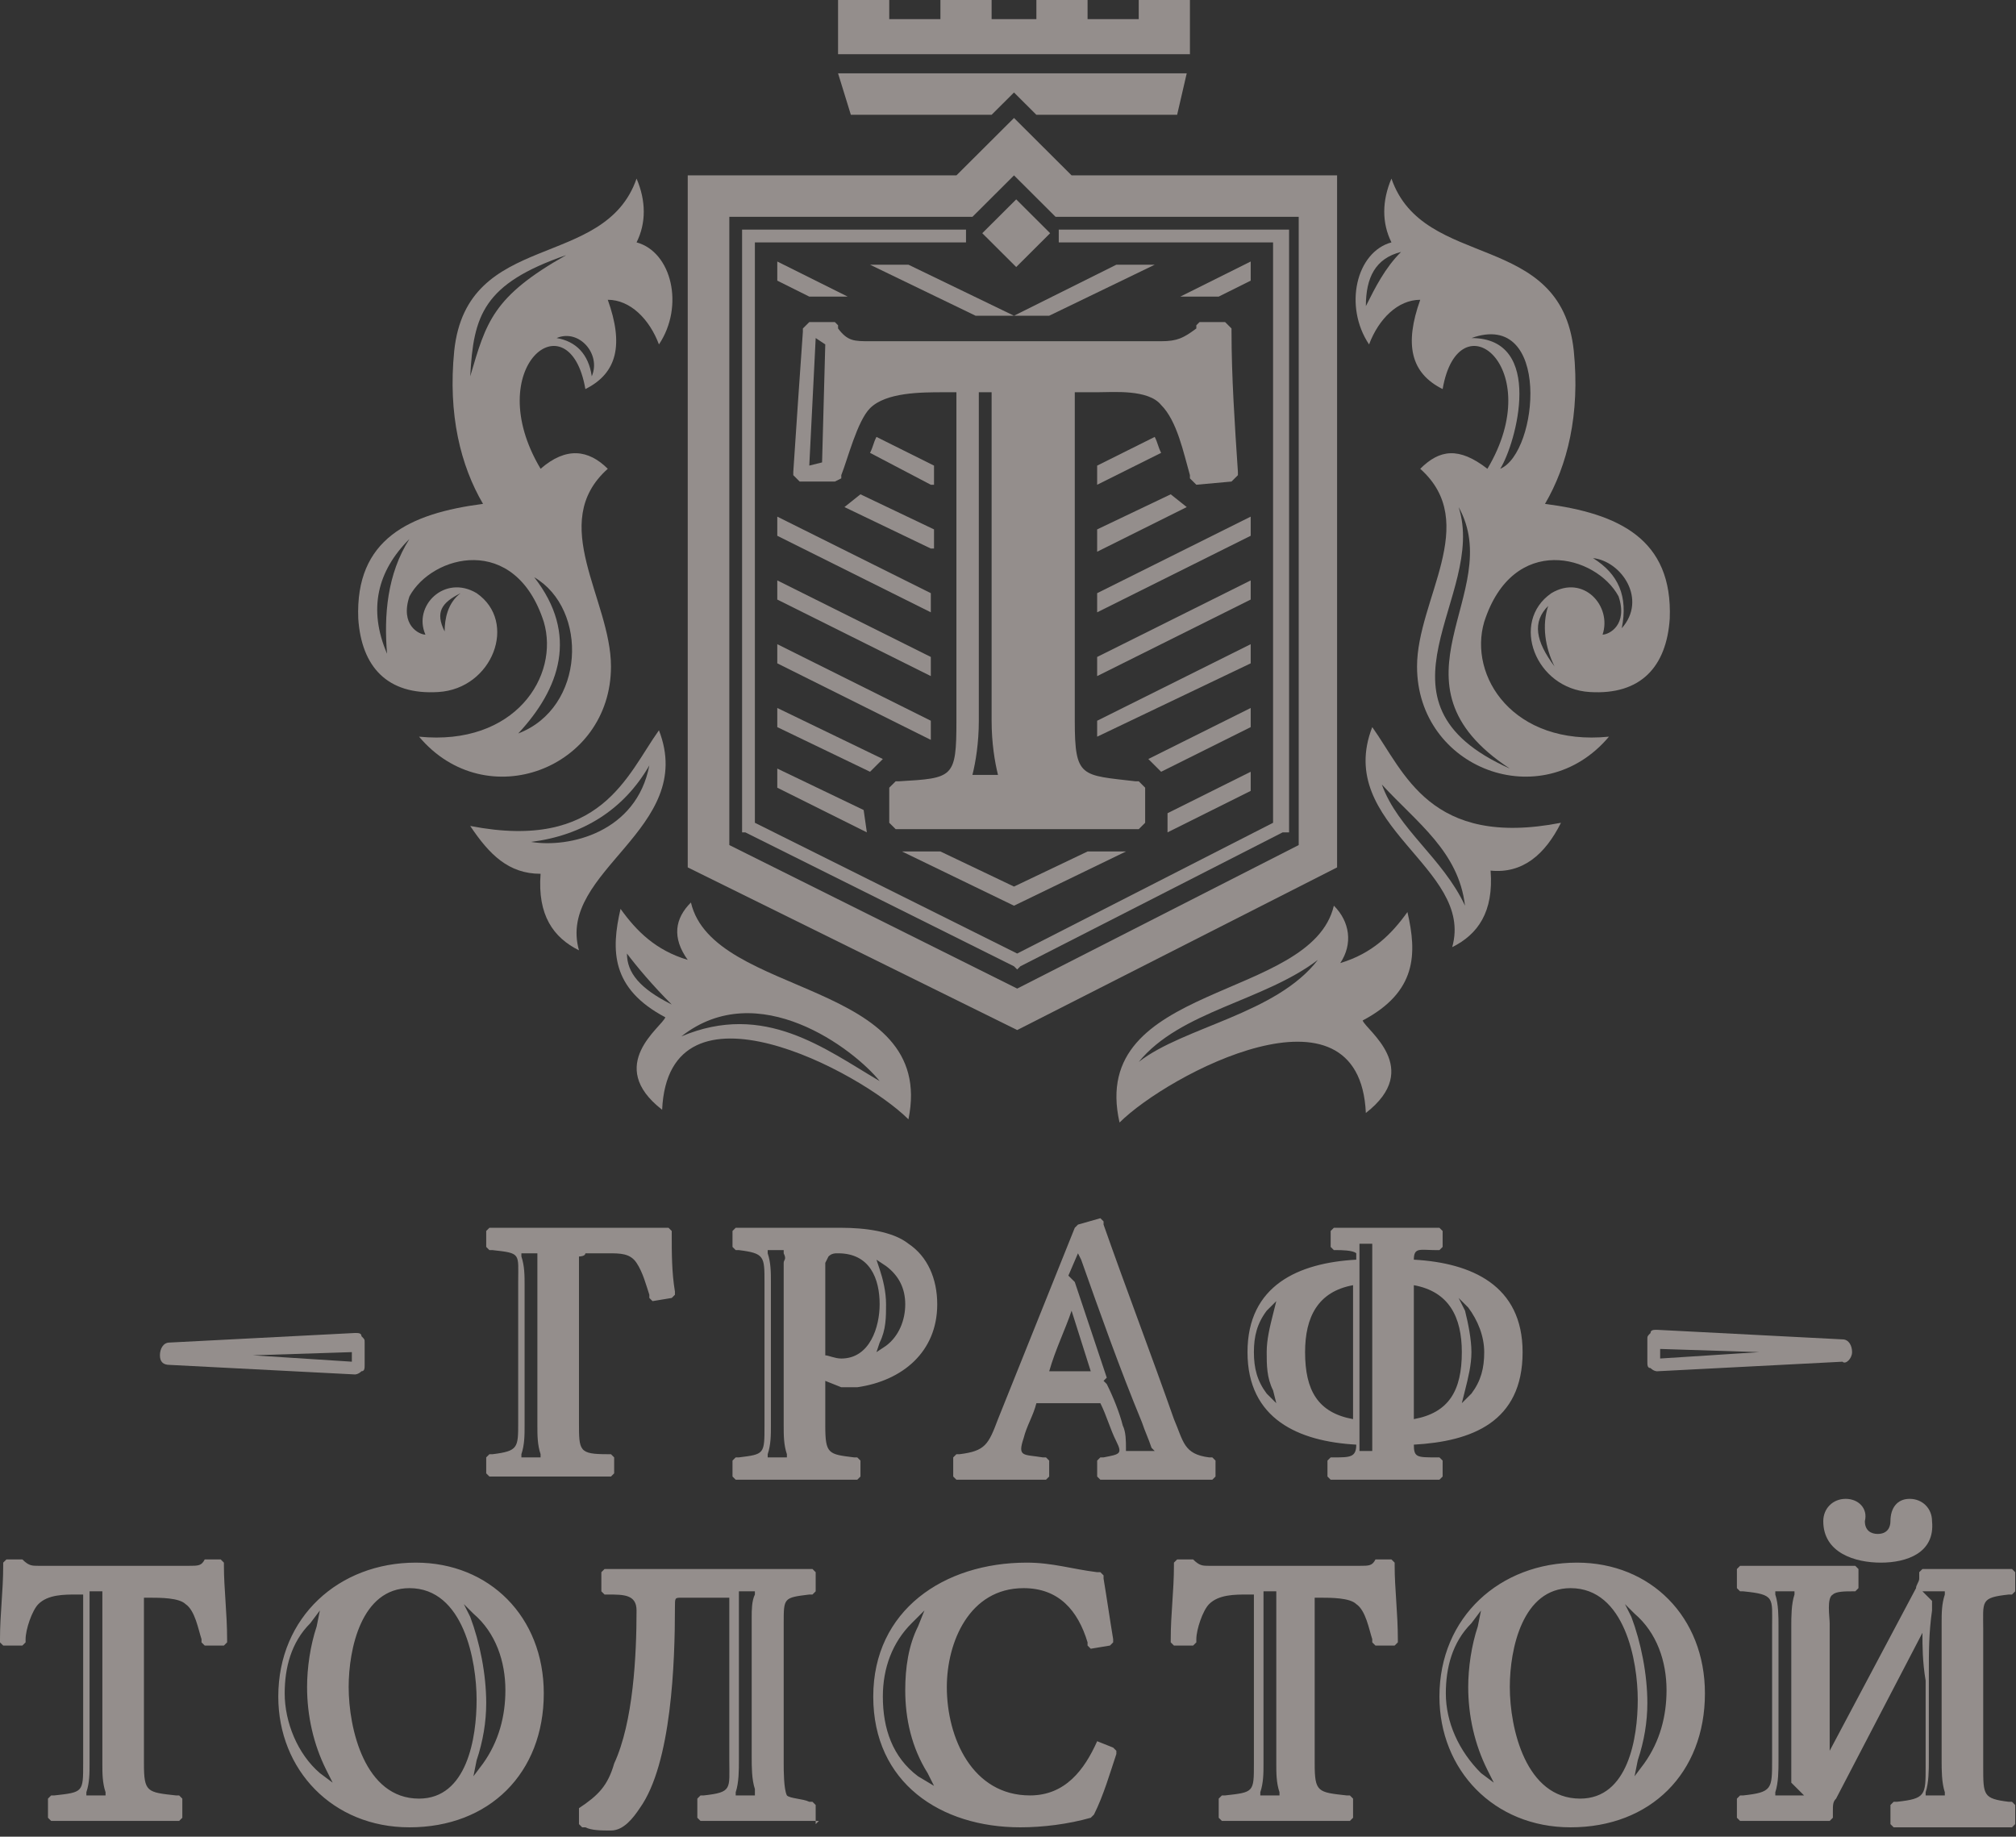 <svg width="326" height="297" viewBox="0 0 326 297" fill="none" xmlns="http://www.w3.org/2000/svg">
<rect x="0" y="0" width="326" height="297" fill="#333333" stroke="none"/>
<g opacity="0.5">
<path fill-rule="evenodd" clip-rule="evenodd" d="M163.969 51.055L180.521 42.804H186.728L169.658 51.055H157.761L140.692 42.804H146.899L163.969 51.055ZM163.969 143.362L175.865 137.689H182.072L163.969 146.456L145.865 137.689H152.072L163.969 143.362ZM188.797 131.501L202.245 124.797V127.891L188.797 134.595V131.501ZM140.175 134.595L125.692 127.376V124.282L139.658 130.986L140.175 134.595ZM185.693 122.735L202.245 114.484V117.578L187.762 124.797L185.693 122.735ZM140.692 124.797L125.692 117.578V114.484L142.761 122.735L140.692 124.797ZM177.417 116.546L202.245 104.17V107.264L177.417 119.125C177.417 118.093 177.417 117.062 177.417 116.546ZM150.52 119.641L125.692 107.264V104.17L150.52 116.546V117.062C150.52 117.062 150.52 118.093 150.52 119.641ZM177.417 106.233L202.245 93.856V96.951L177.417 109.327V106.233ZM150.52 109.327L125.692 96.951V93.856L150.52 106.233V109.327ZM177.417 95.919L202.245 83.543V86.637L177.417 99.013V95.919ZM150.52 99.013L125.692 86.637V83.543L150.52 95.919V99.013ZM177.417 85.606L189.314 79.933L191.9 81.996L177.417 89.215V85.606ZM150.52 88.7L136.554 81.996L139.14 79.933L151.037 85.606V88.7H150.52ZM177.417 75.292L186.728 70.651C187.245 71.682 187.245 72.198 187.762 73.229L177.417 78.386V75.292ZM150.52 78.386L140.692 73.229C141.209 72.198 141.209 71.682 141.727 70.651L151.037 75.292V78.386H150.52ZM190.866 47.961L202.245 42.288V45.382L197.073 47.961H190.866ZM130.864 47.961L125.692 45.382V42.288L137.071 47.961H130.864Z" fill="#F5EAE5"/>
<path fill-rule="evenodd" clip-rule="evenodd" d="M154.661 28.36L163.972 19.078L173.283 28.36H216.215V140.262L164.489 166.561L111.212 140.262V28.36H154.661ZM117.936 35.064V136.652L164.489 159.858L210.008 136.652V35.064H170.696L163.972 28.36L157.248 35.064H117.936Z" fill="#F5EAE5"/>
<path fill-rule="evenodd" clip-rule="evenodd" d="M93.623 203.18C93.623 203.695 93.623 204.211 93.623 204.211V229.995C93.623 234.636 93.623 235.152 98.278 235.152H98.796L99.313 235.667V238.246L98.796 238.761H79.14L78.623 238.246V235.667L79.14 235.152H79.657C83.795 234.636 83.795 234.12 83.795 229.995V207.305C83.795 202.664 84.313 202.664 79.657 202.148H79.14L78.623 201.633V199.054L79.14 198.539H108.106L108.624 199.054V199.57C108.624 202.664 108.624 205.758 109.141 208.852V209.368L108.624 209.884L105.52 210.399L105.003 209.884V209.368C104.486 207.821 103.968 205.758 102.934 204.211C101.899 202.664 100.348 202.664 98.278 202.664H94.658C94.658 203.18 93.623 203.18 93.623 203.18ZM86.899 203.18C86.899 203.695 86.899 204.211 86.899 204.727V230.511C86.899 232.058 86.899 233.605 87.416 235.152V235.667H84.313V235.152C84.83 233.605 84.83 232.058 84.83 230.511V207.821C84.83 206.274 84.83 204.727 84.313 203.18V202.664H86.899V203.18ZM126.728 204.211V230.511C126.728 232.058 126.728 233.605 127.245 235.152V235.667H124.141V235.152C124.659 233.605 124.659 232.058 124.659 230.511V207.305C124.659 205.758 124.659 204.211 124.141 202.664V202.148H126.728V202.664C127.245 203.695 126.728 203.695 126.728 204.211ZM142.245 217.103C143.28 215.04 143.28 212.978 143.28 210.915C143.28 208.852 142.763 206.79 142.245 205.243L141.728 203.695L143.28 204.727C145.349 206.274 146.383 208.337 146.383 210.915C146.383 213.493 145.349 216.072 143.28 217.619L141.728 218.65L142.245 217.103ZM178.97 223.807L178.453 223.291L178.97 222.775L173.798 207.305L172.763 206.274L174.315 202.664L174.832 203.695C177.936 212.462 181.039 221.228 184.66 229.995C185.177 231.542 185.695 232.573 186.212 234.12L186.729 234.636H182.074V234.12C182.074 233.089 182.074 231.542 181.557 230.511C181.039 228.448 180.005 225.87 178.97 223.807ZM221.903 205.243V206.79C221.903 207.305 221.903 208.337 221.903 208.852V228.964C221.903 229.479 221.903 229.995 221.903 229.995V231.026V232.058C221.903 232.573 221.903 233.605 221.903 234.12V234.636H219.834V234.12C219.834 233.605 219.834 232.573 219.834 231.542V229.479C219.834 228.964 219.834 227.932 219.834 227.417V208.852C219.834 207.821 219.834 206.79 219.834 205.758V203.695C219.834 203.18 219.834 202.664 219.834 201.633V201.117H221.903V201.633C221.903 202.148 221.903 202.664 221.903 203.695V205.243ZM205.868 212.462C205.35 214.525 204.833 216.587 204.833 218.65C204.833 220.713 204.833 222.775 205.868 224.838L206.385 226.901L204.833 225.354C203.281 223.291 202.764 221.228 202.764 218.65C202.764 216.072 203.281 214.009 204.833 211.946L206.385 210.399L205.868 212.462ZM236.903 224.838C237.42 222.775 237.938 220.713 237.938 218.65C237.938 216.587 237.42 214.009 236.903 211.946L235.868 209.884L237.42 211.431C238.972 213.493 240.007 216.072 240.007 218.65C240.007 221.228 239.489 223.291 237.938 225.354L236.386 226.901L236.903 224.838ZM16.552 257.326V285.172C16.552 286.719 16.552 288.266 17.069 289.813V290.329H13.966V289.813C14.483 288.266 14.483 286.719 14.483 285.172V257.326H16.552ZM51.208 262.998C50.174 266.092 49.657 269.702 49.657 272.796C49.657 277.437 50.691 282.078 52.76 286.204L53.794 288.266L51.725 286.719C48.105 283.625 46.036 278.468 46.036 273.827C46.036 269.702 47.07 265.577 50.174 262.483L51.725 260.42L51.208 262.998ZM77.071 284.657C78.106 281.563 78.623 278.468 78.623 275.374C78.623 270.733 77.588 265.577 76.037 261.451L75.002 259.388L76.554 260.935C80.175 264.03 81.726 268.671 81.726 273.312C81.726 277.437 80.692 281.563 78.106 285.172L76.554 287.235L77.071 284.657ZM122.072 290.329H118.969V289.813C119.486 288.266 119.486 286.204 119.486 284.657V260.42C119.486 259.388 119.486 258.873 119.486 257.841V257.326H122.072V257.841C121.555 258.873 121.555 260.42 121.555 261.451V284.141C121.555 285.688 121.555 287.751 122.072 289.298V290.329ZM148.452 287.235C144.314 284.141 142.762 279.5 142.762 274.343C142.762 269.702 144.314 265.577 147.418 262.483L149.487 260.42L148.452 262.998C146.901 266.092 146.383 269.702 146.383 273.312C146.383 277.953 147.418 282.594 150.004 286.719L151.039 288.782L148.452 287.235ZM206.385 257.326V285.172C206.385 286.719 206.385 288.266 206.902 289.813V290.329H203.799V289.813C204.316 288.266 204.316 286.719 204.316 285.172V257.326H206.385ZM238.972 262.998C237.938 266.092 237.42 269.702 237.42 272.796C237.42 277.437 238.455 282.078 240.524 286.204L241.558 288.266L239.489 286.719C235.869 283.11 233.799 278.468 233.799 273.827C233.799 269.702 234.834 265.577 237.938 262.483L239.489 260.42L238.972 262.998ZM264.835 284.657C265.869 281.563 266.387 278.468 266.387 275.374C266.387 270.733 265.352 265.577 263.8 261.451L262.766 259.388L264.318 260.935C267.938 264.03 269.49 268.671 269.49 273.312C269.49 277.437 268.456 281.563 265.869 285.172L264.318 287.235L264.835 284.657ZM312.422 258.873L310.871 257.326H314.491V257.841C313.974 259.388 313.974 260.935 313.974 262.483V284.657C313.974 286.204 313.974 288.266 314.491 289.813V290.329H311.388V289.813C311.905 288.266 311.905 286.204 311.905 284.657V270.733C311.905 267.124 311.905 264.03 312.422 260.42V258.873ZM289.663 288.266L291.732 290.329H287.077V289.813C287.594 288.266 287.594 286.204 287.594 284.657V262.998C287.594 261.451 287.594 259.388 287.077 257.841V257.326H290.18V257.841C289.663 259.388 289.663 261.451 289.663 262.998V275.374C289.663 279.5 289.663 284.141 289.663 288.266ZM133.452 223.291V230.511C133.452 235.152 133.969 235.152 138.107 235.667H138.624L139.142 236.183V238.761L138.624 239.277H118.969L118.451 238.761V236.183L118.969 235.667H119.486C123.624 235.152 123.624 235.152 123.624 230.511V207.305C123.624 203.18 123.624 202.664 119.486 202.148H118.969L118.451 201.633V199.054L118.969 198.539H136.038C139.659 198.539 144.314 199.054 146.901 201.117C150.004 203.18 151.556 206.79 151.556 210.915C151.556 218.65 145.866 223.291 138.624 224.323C137.59 224.323 137.073 224.323 136.038 224.323L133.452 223.291ZM177.936 226.901H167.591C167.073 228.964 166.039 230.511 165.522 232.573C164.487 235.667 165.522 235.152 168.625 235.667H169.143L169.66 236.183V238.761L169.143 239.277H154.659L154.142 238.761V235.667L154.659 235.152H155.177C159.315 234.636 159.832 233.605 161.384 229.479L173.798 198.539L174.315 198.023L177.936 196.992L178.453 197.507V198.023C182.074 208.337 186.212 219.166 189.833 229.479C191.385 233.089 191.385 235.152 195.523 235.667H196.04L196.557 236.183V238.761L196.04 239.277H177.936L177.419 238.761V236.183L177.936 235.667H178.453C181.039 235.152 181.557 235.152 180.522 233.089C179.488 231.026 178.97 228.964 177.936 226.901ZM228.627 203.695C237.938 204.211 246.214 207.821 246.214 218.65C246.214 229.995 237.938 233.089 228.627 233.605C228.627 235.667 229.144 235.667 232.248 235.667H232.765L233.282 236.183V238.761L232.765 239.277H215.178L214.661 238.761V236.183L215.178 235.667H215.696C218.282 235.667 219.316 235.667 219.316 233.605C210.006 233.089 201.73 229.479 201.73 218.65C201.73 207.821 210.006 204.211 219.316 203.695C219.316 203.18 219.316 202.664 219.316 202.664C218.799 202.148 216.73 202.148 216.213 202.148H215.696L215.178 201.633V199.054L215.696 198.539H232.765L233.282 199.054V201.633L232.765 202.148H232.248C229.661 202.148 228.627 201.633 228.627 203.695ZM23.276 257.841V285.172C23.276 289.813 23.794 289.813 28.449 290.329H28.966L29.483 290.845V293.939L28.966 294.454H8.276L7.759 293.939V290.845L8.276 290.329H8.793C13.449 289.813 13.449 289.813 13.449 285.172V257.841H12.414C10.345 257.841 7.759 257.841 6.207 259.388C5.173 260.42 4.138 263.514 4.138 265.061V265.577L3.621 266.092H0.517L0 265.577V265.061C0 260.935 0.517 257.326 0.517 253.2V252.685L1.034 252.169H3.103H3.621C4.655 253.2 5.173 253.2 6.207 253.2H30.518C32.07 253.2 32.587 253.2 33.104 252.169H33.622H35.691L36.208 252.685V253.2C36.208 256.81 36.725 260.935 36.725 265.061V265.577L36.208 266.092H33.104L32.587 265.577V265.061C32.07 263.514 31.553 260.42 30.001 259.388C28.966 258.357 25.863 258.357 24.311 258.357H23.276V257.841ZM67.243 252.685C79.14 252.685 87.933 261.451 87.933 273.827C87.933 286.719 79.14 295.486 66.209 295.486C53.795 295.486 45.001 286.204 45.001 274.343C45.001 261.451 54.829 252.685 67.243 252.685ZM132.417 294.454H113.279L112.762 293.939V290.845L113.279 290.329H113.796C118.452 289.813 117.934 289.298 117.934 284.657V260.42C117.934 259.904 117.934 258.357 117.934 258.357H116.9H110.175C109.141 258.357 109.141 258.357 109.141 259.904C109.141 268.671 108.624 285.172 103.451 292.392C102.417 293.939 100.865 296.001 98.796 296.001C97.244 296.001 95.692 296.001 94.658 295.486H94.141L93.623 294.97V292.907V292.392C96.727 290.329 98.278 288.782 99.313 285.172C102.417 278.468 102.934 267.639 102.934 260.42C102.934 257.841 100.865 257.841 98.278 257.841H97.761L97.244 257.326V254.232L97.761 253.716H131.383L131.9 254.232V257.326L131.383 257.841H130.866C126.728 258.357 126.728 258.357 126.728 262.483V285.172C126.728 286.204 126.728 289.298 127.245 290.329C127.762 290.845 129.831 290.845 130.866 291.36H131.383L131.9 291.876V294.97L132.417 294.454ZM177.419 281.563L180.005 282.594L180.522 283.11V283.625C179.488 286.719 178.453 290.329 176.901 293.423L176.384 293.939C172.763 294.97 168.625 295.486 165.004 295.486C152.073 295.486 141.211 288.266 141.211 274.343C141.211 260.42 152.59 252.685 166.039 252.685C170.177 252.685 173.281 253.716 177.419 254.232H177.936L178.453 254.747V255.263C178.97 258.357 179.488 261.967 180.005 265.061V265.577L179.488 266.092L176.384 266.608L175.867 266.092V265.577C174.315 260.42 171.212 256.81 165.522 256.81C156.728 256.81 153.108 265.577 153.108 272.796C153.108 281.047 157.246 290.329 166.556 290.329C172.246 290.329 175.35 286.204 177.419 281.563ZM212.592 257.841V285.172C212.592 289.813 213.109 289.813 217.765 290.329H218.282L218.799 290.845V293.939L218.282 294.454H197.592L197.074 293.939V290.845L197.592 290.329H198.109C202.764 289.813 202.764 289.813 202.764 285.172V257.841H201.73C199.661 257.841 197.074 257.841 195.523 259.388C194.488 260.42 193.454 263.514 193.454 265.061V265.577L192.936 266.092H189.833L189.315 265.577V265.061C189.315 260.935 189.833 257.326 189.833 253.2V252.685L190.35 252.169H192.419H192.936C193.971 253.2 194.488 253.2 195.523 253.2H219.834C221.385 253.2 221.903 253.2 222.42 252.169H222.937H225.006L225.523 252.685V253.2C225.523 256.81 226.041 260.935 226.041 265.061V265.577L225.523 266.092H222.42L221.903 265.577V265.061C221.385 263.514 220.868 260.42 219.316 259.388C218.282 258.357 215.178 258.357 213.627 258.357H212.592V257.841ZM255.007 252.685C266.904 252.685 275.697 261.451 275.697 273.827C275.697 286.719 266.904 295.486 253.972 295.486C241.558 295.486 232.765 286.204 232.765 274.343C232.765 261.451 242.593 252.685 255.007 252.685ZM310.871 264.03L296.905 290.845C296.387 291.36 296.387 291.876 296.387 292.907V293.939L295.87 294.454H281.387L280.87 293.939V290.845L281.387 290.329H281.904C286.56 289.813 286.56 289.298 286.56 284.657V262.998C286.56 258.357 287.077 257.841 281.904 257.326H281.387L280.87 256.81V253.716L281.387 253.2H300.008L300.525 253.716V256.81L300.008 257.326H299.491C298.456 257.326 296.905 257.326 296.387 257.841C295.353 258.357 295.87 261.451 295.87 262.483V274.859C295.87 277.437 295.87 280.015 295.87 283.11L309.836 256.81C309.836 256.294 310.353 255.779 310.353 255.263V254.232L310.871 253.716H325.354L325.871 254.232V257.326L325.354 257.841H324.836C320.181 258.357 320.698 258.873 320.698 263.514V285.688C320.698 290.329 320.698 290.845 324.836 291.36H325.354L325.871 291.876V294.97L325.354 295.486H306.215L305.698 294.97V291.876L306.215 291.36H306.733C311.388 290.845 311.388 290.329 311.388 285.688V271.765C310.871 268.671 310.871 266.092 310.871 264.03ZM304.146 252.685C300.008 252.685 294.836 251.138 294.836 245.981C294.836 243.918 296.387 242.371 298.456 242.371C300.525 242.371 302.077 243.918 301.56 245.981C301.56 247.528 302.594 248.044 303.629 248.044C305.181 248.044 305.698 247.012 305.698 245.981C305.698 243.918 306.732 242.371 308.802 242.371C310.871 242.371 312.422 243.918 312.422 245.981C312.94 251.138 308.284 252.685 304.146 252.685ZM133.452 219.166C133.969 219.166 135.004 219.681 136.038 219.681C140.694 219.681 142.245 214.525 142.245 210.915C142.245 206.79 140.693 202.664 135.521 202.664C135.004 202.664 134.486 202.664 133.969 203.18L133.452 204.211V219.166ZM176.384 221.744L173.281 211.946C172.246 215.04 170.694 218.134 169.66 221.744H176.384ZM218.799 207.821C213.109 208.852 211.04 212.978 211.04 218.65C211.04 224.838 213.109 228.448 218.799 229.479C218.799 228.964 218.799 228.964 218.799 228.448V209.884C218.799 208.852 218.799 208.337 218.799 207.821ZM228.627 229.479C234.317 228.448 236.386 224.838 236.386 218.65C236.386 212.978 234.317 208.852 228.627 207.821C228.627 208.337 228.627 208.852 228.627 208.852V229.479ZM66.209 256.81C58.45 256.81 56.381 266.608 56.381 272.796C56.381 279.5 58.967 290.845 67.76 290.845C75.519 290.845 77.071 281.047 77.071 274.859C77.071 268.671 75.002 256.81 66.209 256.81ZM253.972 256.81C246.214 256.81 244.145 266.608 244.145 272.796C244.145 279.5 246.731 290.845 255.524 290.845C263.283 290.845 264.835 281.047 264.835 274.859C264.835 268.671 262.766 256.81 253.972 256.81Z" fill="#F5EAE5"/>
<path fill-rule="evenodd" clip-rule="evenodd" d="M25.862 219.16C25.862 218.129 26.379 217.097 27.414 217.097L57.414 215.55C57.932 215.55 58.449 215.55 58.449 216.066C58.966 216.582 58.966 216.582 58.966 217.097V220.707C58.966 221.223 58.966 221.738 58.449 221.738C57.932 222.254 57.414 222.254 57.414 222.254L27.414 220.707C26.379 220.707 25.862 220.191 25.862 219.16ZM40.862 219.16L56.897 220.191V218.644L40.862 219.16Z" fill="#F5EAE5"/>
<path fill-rule="evenodd" clip-rule="evenodd" d="M299.492 218.646C299.492 217.615 298.975 216.583 297.941 216.583L267.94 215.036C267.422 215.036 266.905 215.036 266.905 215.551C266.388 216.067 266.388 216.067 266.388 216.583V220.193C266.388 220.709 266.388 221.225 266.905 221.225C267.422 221.741 267.94 221.741 267.94 221.741L297.941 220.193C298.458 220.709 299.492 219.678 299.492 218.646ZM284.492 218.646L268.457 219.678V218.13L284.492 218.646Z" fill="#F5EAE5"/>
<path d="M164.327 32.241L158.841 37.71L164.327 43.18L169.813 37.71L164.327 32.241Z" fill="#F5EAE5"/>
<path fill-rule="evenodd" clip-rule="evenodd" d="M156.208 39.195H122.069V133.048L164.484 154.191L205.865 133.048V39.195H171.209V37.132H207.417H208.451V38.164V134.079V134.595H207.417L165.002 156.253L164.484 156.769L163.967 156.253L120.518 134.595H120V134.079V38.164V37.132H121.035H156.208V39.195Z" fill="#F5EAE5"/>
<path fill-rule="evenodd" clip-rule="evenodd" d="M111.727 145.937C115.347 161.406 151.555 158.312 146.9 181.001C139.141 173.266 108.106 156.765 107.071 179.454C97.761 172.235 107.071 166.047 107.589 164.5C98.795 159.859 98.795 153.671 100.347 146.968C102.933 150.577 106.037 153.671 111.209 155.218C108.623 151.609 109.14 148.515 111.727 145.937ZM108.623 162.437C103.451 159.859 101.381 157.281 101.381 154.187C102.933 156.25 105.52 159.344 108.623 162.437ZM142.245 174.813C138.107 169.657 122.589 157.797 110.175 167.594C123.624 161.922 133.451 169.657 142.245 174.813Z" fill="#F5EAE5"/>
<path fill-rule="evenodd" clip-rule="evenodd" d="M215.694 146.451C212.074 161.921 175.866 158.827 181.038 181.517C188.797 173.782 219.833 157.28 220.867 179.97C230.178 172.751 220.867 166.563 220.35 165.016C229.143 160.374 229.143 154.186 227.591 147.483C225.005 151.092 221.902 154.186 216.729 155.733C218.798 152.639 218.281 149.03 215.694 146.451ZM184.142 171.719C191.383 166.047 206.384 163.984 213.108 155.218C204.315 161.921 190.866 163.468 184.142 171.719Z" fill="#F5EAE5"/>
<path fill-rule="evenodd" clip-rule="evenodd" d="M252.419 133.047C231.212 137.172 227.074 124.796 221.901 117.577C215.694 133.563 238.453 140.266 234.832 153.158C238.97 151.096 241.557 147.486 241.039 140.782C246.212 141.298 249.833 138.204 252.419 133.047ZM236.901 146.454C235.867 137.688 229.143 133.047 223.453 126.859C226.039 134.078 233.281 138.719 236.901 146.454Z" fill="#F5EAE5"/>
<path fill-rule="evenodd" clip-rule="evenodd" d="M76.037 133.561C97.244 137.686 101.382 125.31 106.555 118.091C112.762 134.077 90.002 140.78 93.623 153.671C89.485 151.609 86.899 147.999 87.416 141.296C82.244 141.296 79.14 138.202 76.037 133.561ZM105.003 123.764C102.934 134.592 92.072 137.17 85.864 136.139C94.141 135.108 100.865 130.983 105.003 123.764Z" fill="#F5EAE5"/>
<path fill-rule="evenodd" clip-rule="evenodd" d="M135.52 11.859H191.901L190.349 18.563H167.59L163.969 14.954L160.348 18.563H137.589L135.52 11.859Z" fill="#F5EAE5"/>
<path fill-rule="evenodd" clip-rule="evenodd" d="M135.52 8.766H192.418V6.704V3.094V0H184.142V3.094H175.866V0H167.59V3.094H160.348V0H152.072V3.094H143.796V0H135.52V3.094V6.704V8.766Z" fill="#F5EAE5"/>
<path fill-rule="evenodd" clip-rule="evenodd" d="M240.007 100.559C237.421 109.325 244.663 120.67 260.18 119.123C249.318 132.015 229.145 124.28 229.145 107.778C229.145 96.949 239.49 84.573 229.662 75.806C232.766 72.712 235.869 72.197 240.525 75.806C250.352 59.305 235.869 47.96 233.283 62.914C228.11 60.336 227.076 55.695 229.662 48.476C226.041 48.476 222.938 51.57 221.386 55.695C217.248 49.507 219.317 40.74 225.007 39.193C223.455 36.099 223.455 32.49 225.007 28.88C230.179 43.834 252.421 37.131 254.49 56.726C255.525 67.04 253.456 75.291 249.835 81.479C261.732 83.026 270.525 87.151 270.008 100.043C269.491 107.778 265.353 112.419 257.077 111.904C248.283 111.388 244.145 100.559 250.87 95.918C256.042 92.824 260.698 97.98 259.146 102.622C260.18 102.622 263.284 101.074 261.732 96.433C258.111 89.73 244.663 86.12 240.007 100.559ZM251.387 107.778C248.283 103.653 247.766 100.559 250.352 97.98C249.318 101.074 249.835 104.684 251.387 107.778ZM262.249 101.59C263.284 96.433 261.732 92.824 257.594 90.245C262.249 90.761 266.387 96.949 262.249 101.59ZM244.145 124.28C219.834 113.451 240.525 96.433 235.869 81.995C243.628 95.918 222.938 110.357 244.145 124.28ZM242.594 75.806C248.801 73.228 250.87 50.023 237.938 54.664C249.835 54.664 245.18 71.681 242.594 75.806ZM226.559 40.74C222.421 41.772 220.869 44.866 220.869 49.507C222.421 46.413 223.972 43.319 226.559 40.74Z" fill="#F5EAE5"/>
<path fill-rule="evenodd" clip-rule="evenodd" d="M87.936 100.559C90.522 109.325 83.28 120.67 67.763 119.123C78.625 132.015 98.798 124.28 98.798 107.778C98.798 96.949 88.453 84.573 98.281 75.806C95.177 72.712 91.556 72.197 87.418 75.806C77.591 59.305 92.074 47.96 94.66 62.914C99.832 60.336 100.867 55.695 98.281 48.476C101.902 48.476 105.005 51.57 106.557 55.695C110.695 49.507 108.626 40.74 102.936 39.193C104.488 36.099 104.488 32.49 102.936 28.88C97.763 43.834 75.522 37.131 73.452 56.726C72.418 67.04 74.487 75.291 78.108 81.479C66.211 83.026 57.417 87.151 57.935 100.043C58.452 107.778 62.59 112.419 70.866 111.904C79.659 111.388 83.797 100.559 77.073 95.918C71.901 92.824 66.728 97.98 68.797 102.622C67.763 102.622 64.659 101.074 66.211 96.433C69.832 89.73 83.28 86.12 87.936 100.559ZM91.556 41.256C78.108 45.897 76.556 51.054 76.039 60.852C78.625 52.085 79.659 47.96 91.556 41.256ZM95.694 60.852C97.246 57.242 93.625 53.117 90.005 54.664C93.108 55.179 95.177 57.242 95.694 60.852ZM62.59 105.716C59.486 98.496 61.038 92.308 66.211 87.151C62.59 92.824 62.073 99.528 62.59 105.716ZM74.487 95.918C71.383 97.465 70.349 99.012 71.901 102.106C71.901 100.043 72.418 97.465 74.487 95.918ZM83.797 118.607C94.66 114.482 95.177 98.496 86.384 93.339C93.625 102.622 90.522 111.388 83.797 118.607Z" fill="#F5EAE5"/>
<path fill-rule="evenodd" clip-rule="evenodd" d="M173.798 63.429V116.543C173.798 125.826 174.833 125.31 183.626 126.341H184.143L185.178 127.373V133.045L184.143 134.076H144.832L143.797 133.045V127.373L144.832 126.341H145.349C154.142 125.826 154.66 125.826 154.66 116.543V63.429H152.591C148.97 63.429 143.28 63.429 140.694 66.007C138.625 68.07 137.073 74.258 136.039 76.836V77.352L135.004 77.868H129.314L128.28 76.836V76.321C128.797 68.586 129.314 60.85 129.831 53.631V53.115L130.866 52.084H135.004L135.521 52.6V53.115C137.073 55.178 138.108 55.178 140.694 55.178H187.764C190.35 55.178 191.385 54.662 193.454 53.115V52.6L193.971 52.084H198.109L199.144 53.115V53.631C199.144 60.85 199.661 68.586 200.178 76.321V76.836L199.144 77.868L193.454 78.383L192.419 77.352V76.836C191.385 73.227 190.35 68.07 187.764 65.492C185.695 62.913 180.005 63.429 177.419 63.429H173.798ZM160.35 63.429H158.281V116.543C158.281 120.153 157.763 123.247 157.246 125.31H161.384C160.867 123.247 160.35 120.153 160.35 116.543V63.429ZM133.452 55.694L131.901 54.662L130.866 75.289L132.935 74.774L133.452 55.694Z" fill="#F5EAE5"/>
</g>
</svg>
